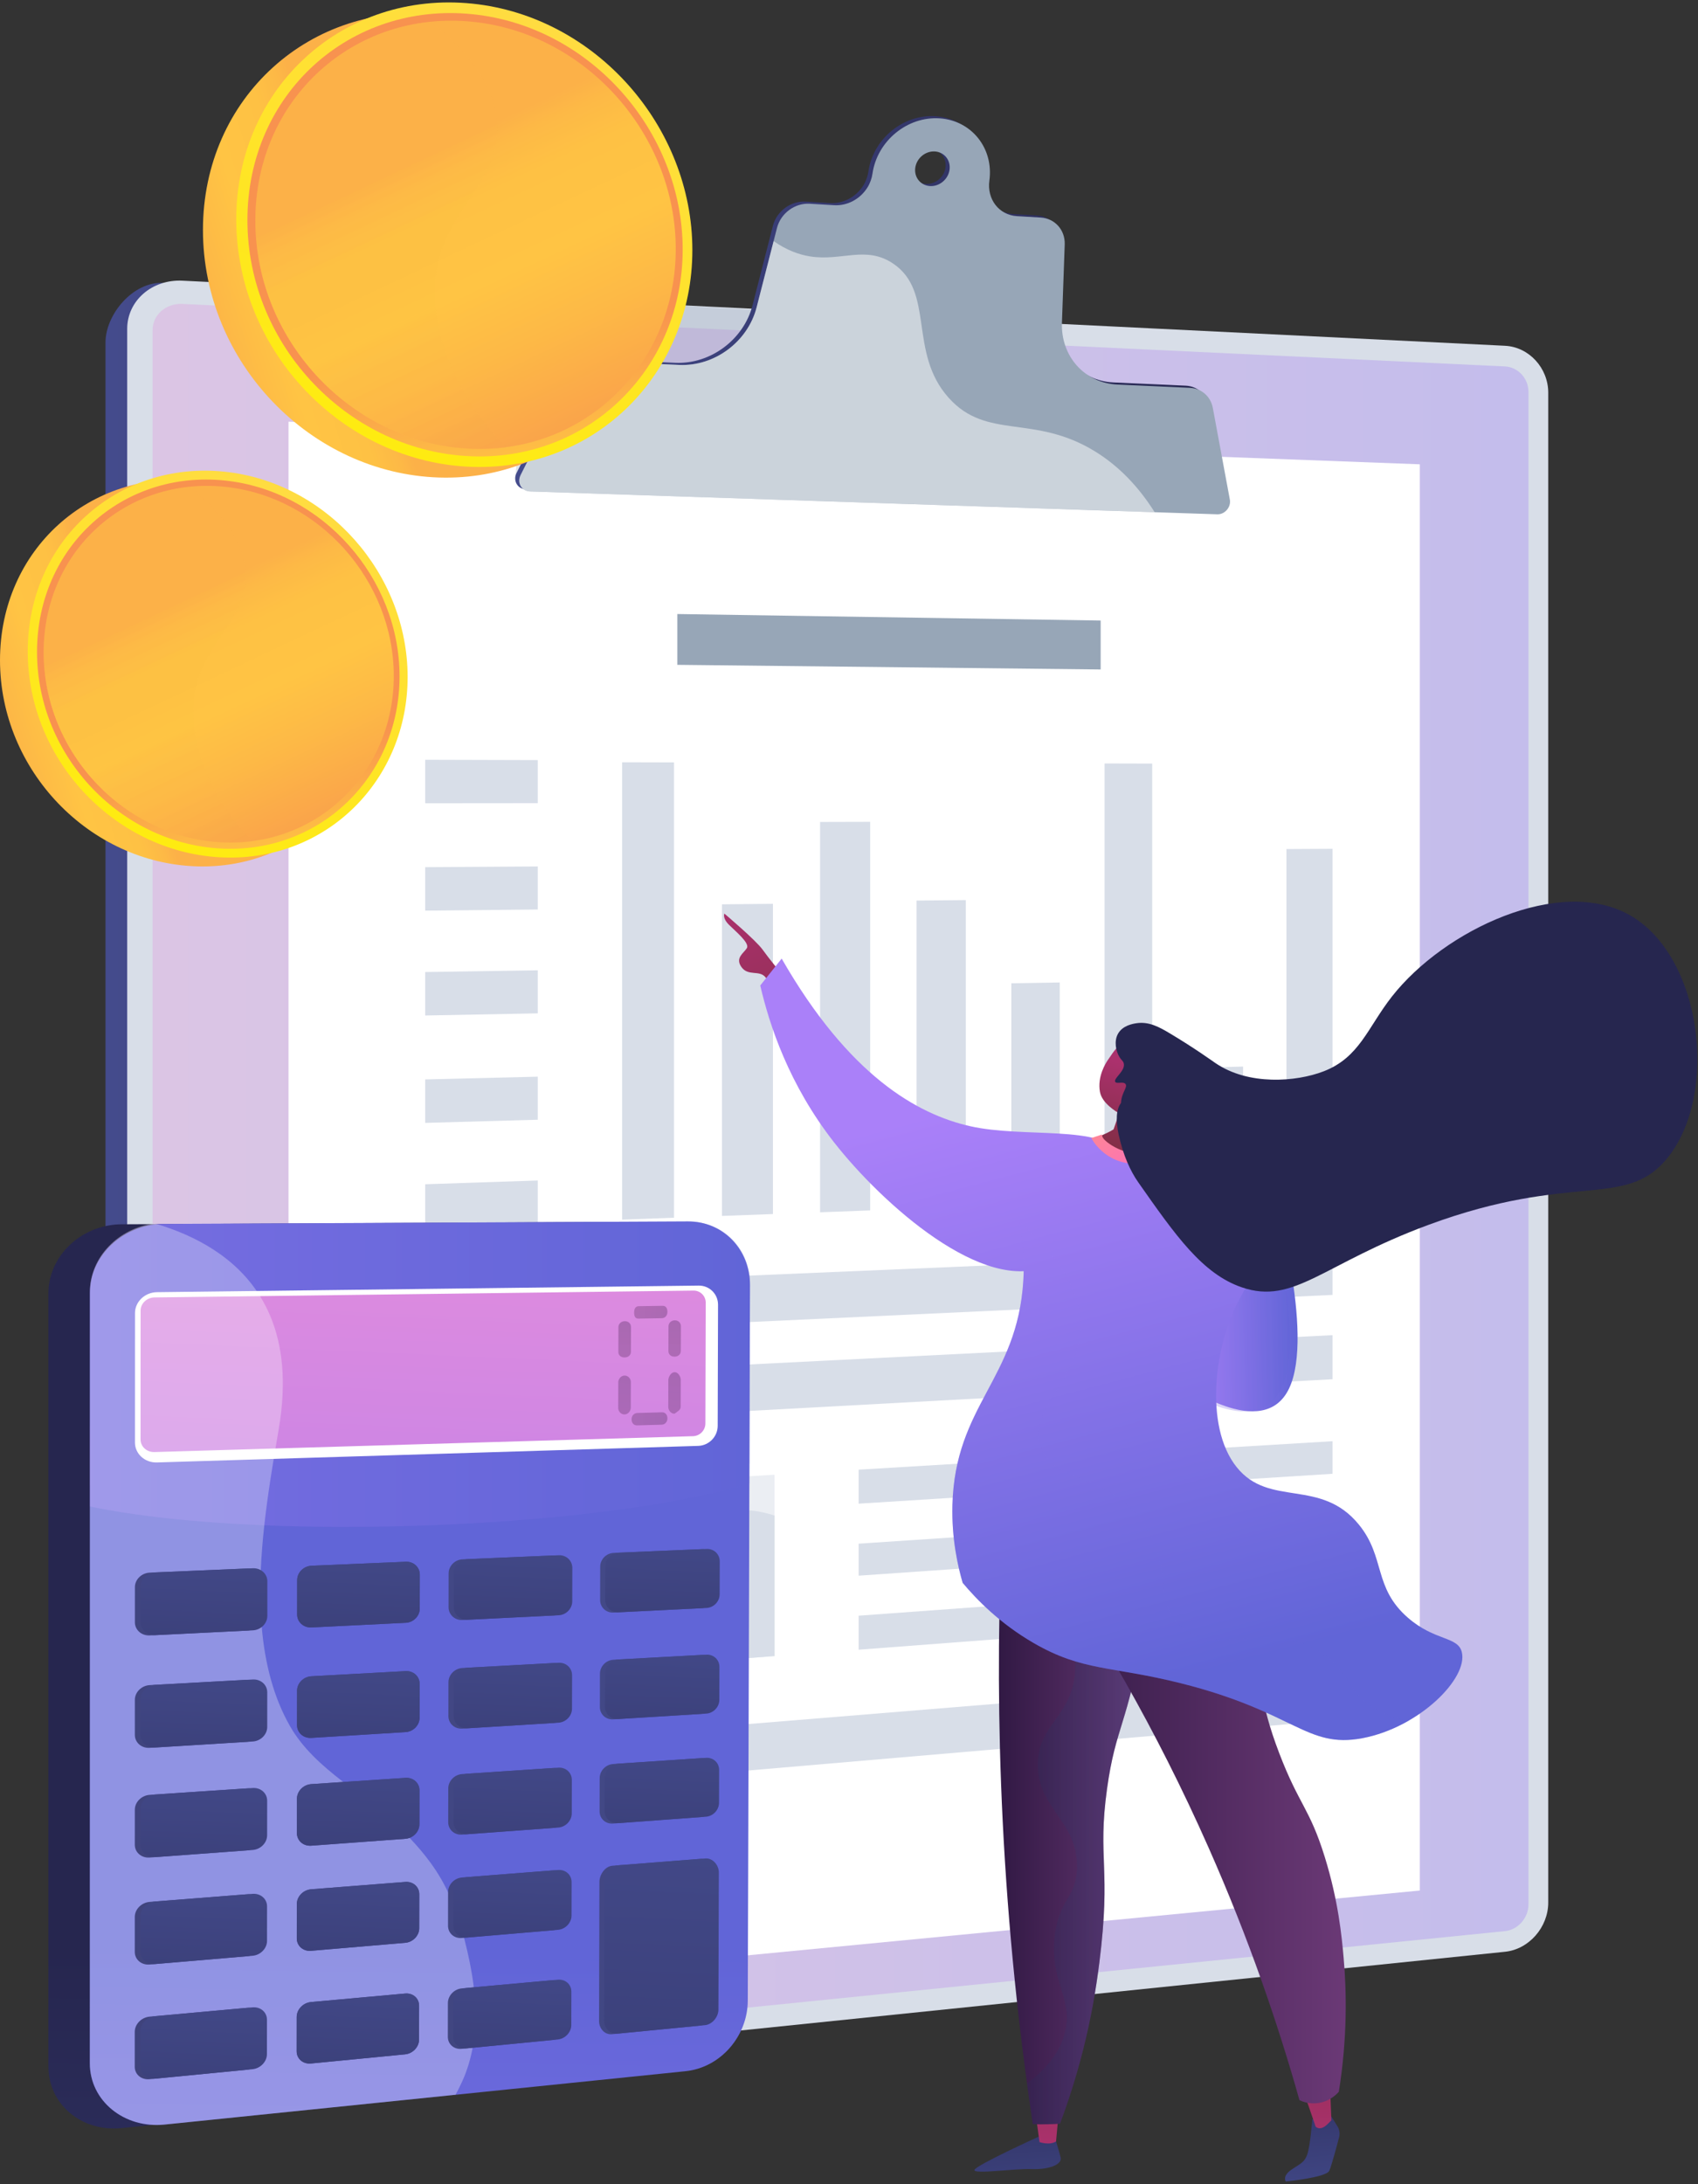 <svg width="168" height="216" viewBox="0 0 168 216" fill="none" xmlns="http://www.w3.org/2000/svg">
<rect x="0" y="0" width="168" height="216" fill="#333333" stroke="none"/>
<g clip-path="url(#clip0_4246_34809)">
<path d="M146.763 35.531L16.154 27.975C13.145 27.829 10.438 31.111 10.438 33.867V202.05C10.438 205.872 14.342 206.642 17.35 206.335L146.763 193.118C149.126 192.877 151.035 190.714 151.035 188.286V40.136C151.035 37.707 149.126 35.646 146.763 35.531Z" fill="url(#paint0_linear_4246_34809)"/>
<path d="M148.911 34.195L18.044 27.757C15.035 27.609 12.585 29.741 12.585 32.519V202.016C12.585 204.793 15.035 206.793 18.044 206.484L148.911 193.015C151.274 192.771 153.183 190.591 153.183 188.144V38.836C153.183 36.389 151.274 34.312 148.911 34.196V34.195Z" fill="#D8DEE8"/>
<path style="mix-blend-mode:multiply" opacity="0.3" d="M18.044 204.185C16.421 204.349 15.099 203.265 15.099 201.768V32.632C15.099 31.135 16.422 29.979 18.044 30.056L148.911 36.238C150.189 36.298 151.227 37.425 151.227 38.749V188.337C151.227 189.661 150.189 190.843 148.911 190.972L18.044 204.185Z" fill="url(#paint1_linear_4246_34809)"/>
<path d="M140.476 186.959L28.545 197.744V41.701L140.476 45.916V186.959Z" fill="white"/>
<g style="mix-blend-mode:multiply" opacity="0.3">
<path d="M95.707 46.68L50.973 47.239L51.976 37.151C52.052 35.84 53 34.764 54.247 34.572L61.824 33.408C62.715 33.271 63.483 32.681 63.874 31.835L64.695 30.051L84.511 31.274L95.707 46.679V46.68Z" fill="#97A6B7"/>
</g>
<path d="M119.595 40.135C119.383 38.994 118.468 38.193 117.316 38.141L110.168 37.821C106.924 37.676 104.546 35.04 104.665 31.701L104.94 23.965C104.991 22.534 103.97 21.388 102.565 21.304L100.217 21.164C98.426 21.057 97.234 19.478 97.485 17.653C97.924 14.463 95.739 11.71 92.57 11.494C89.377 11.277 86.397 13.716 85.922 16.946C85.852 17.426 85.689 17.901 85.426 18.324C84.688 19.507 83.395 20.159 82.129 20.083L79.707 19.939C78.239 19.851 76.844 20.881 76.472 22.331L74.458 30.184C73.587 33.581 70.301 36.034 66.811 35.878L58.97 35.526C57.686 35.468 56.425 36.217 55.834 37.391L51.11 46.766C50.722 47.534 51.199 48.363 52.042 48.392L120.04 50.651C120.785 50.676 121.416 49.933 121.279 49.196L119.594 40.135H119.595ZM91.607 18.19C90.67 18.132 90.02 17.317 90.156 16.371C90.293 15.425 91.163 14.707 92.099 14.768C93.034 14.829 93.68 15.643 93.544 16.586C93.408 17.529 92.541 18.247 91.606 18.19H91.607Z" fill="url(#paint2_linear_4246_34809)"/>
<path d="M119.998 40.346C119.786 39.205 118.871 38.404 117.719 38.352L110.571 38.032C107.327 37.887 104.949 35.251 105.068 31.912L105.343 24.176C105.394 22.745 104.373 21.599 102.968 21.515L100.62 21.375C98.829 21.267 97.637 19.689 97.888 17.864C98.327 14.674 96.142 11.921 92.973 11.705C89.78 11.488 86.8 13.927 86.325 17.157C86.255 17.637 86.092 18.112 85.829 18.535C85.091 19.718 83.799 20.37 82.532 20.294L80.11 20.149C78.642 20.061 77.247 21.092 76.875 22.542L74.86 30.394C73.989 33.791 70.703 36.245 67.214 36.088L59.372 35.736C58.088 35.679 56.828 36.428 56.237 37.601L51.512 46.976C51.125 47.745 51.601 48.573 52.444 48.602L120.443 50.861C121.187 50.886 121.818 50.143 121.681 49.406L119.997 40.346L119.998 40.346ZM92.009 18.4C91.072 18.342 90.423 17.527 90.558 16.581C90.695 15.635 91.565 14.918 92.501 14.978C93.436 15.039 94.082 15.853 93.946 16.796C93.811 17.74 92.944 18.458 92.008 18.4H92.009Z" fill="#97A6B7"/>
<g style="mix-blend-mode:soft-light" opacity="0.5">
<path d="M108.361 44.653C102.295 40.909 97.641 43.564 93.861 39.34C89.814 34.819 92.543 28.867 88.357 26.059C85.676 24.261 83.284 25.847 80.167 25.36C79.026 25.182 77.807 24.728 76.541 23.844L74.861 30.393C73.99 33.789 70.703 36.243 67.214 36.087L59.373 35.735C58.089 35.677 56.828 36.426 56.237 37.6L51.512 46.975C51.125 47.742 51.602 48.572 52.445 48.6L114.241 50.652C112.685 48.181 110.751 46.127 108.36 44.652L108.361 44.653Z" fill="white"/>
</g>
<path d="M108.898 66.206L67.017 65.747V60.723L108.898 61.367V66.206Z" fill="#97A6B7"/>
<path d="M66.686 120.423L61.556 120.613V75.383L66.686 75.395V120.423Z" fill="#D8DEE8"/>
<path d="M76.474 120.059L71.432 120.246V89.431L76.474 89.381V120.059Z" fill="#D8DEE8"/>
<path d="M86.095 119.701L81.139 119.886V81.285L86.095 81.272V119.701Z" fill="#D8DEE8"/>
<path d="M95.554 119.351L90.682 119.532V89.059L95.554 89.012V119.351Z" fill="#D8DEE8"/>
<path d="M104.853 119.005L100.062 119.183V97.241L104.853 97.158V119.005Z" fill="#D8DEE8"/>
<path d="M113.998 118.665L109.287 118.84V75.5L113.998 75.512V118.665Z" fill="#D8DEE8"/>
<path d="M122.992 118.331L118.358 118.504V105.592L122.992 105.475V118.331Z" fill="#D8DEE8"/>
<path d="M131.838 118.003L127.281 118.172V83.966L131.838 83.941V118.003Z" fill="#D8DEE8"/>
<path d="M131.838 136.396L42.297 141.257V136.534L131.838 132.037V136.396Z" fill="#D8DEE8"/>
<path d="M131.838 128.057L42.297 132.222V127.498L131.838 123.697V128.057Z" fill="#D8DEE8"/>
<path d="M131.838 170.132L42.297 177.813V173.089L131.838 165.773V170.132Z" fill="#D8DEE8"/>
<path opacity="0.5" d="M76.633 145.838V163.774L41.184 166.466V147.965L76.633 145.838Z" fill="#D8DEE8"/>
<path d="M41.184 158.764V166.465L76.633 163.773V149.874C74.608 149.23 72.171 148.957 70.311 150.29C66.413 153.086 66.911 154.527 62.845 154.061C59.663 153.695 56.12 153.396 53.389 155.708C51.696 157.141 50.825 158.616 48.384 158.571C46.086 158.528 43.409 157.097 41.184 158.764V158.764Z" fill="#D8DEE8"/>
<path d="M131.838 145.747L84.954 148.702V145.339L131.838 142.525V145.747Z" fill="#D8DEE8"/>
<path d="M131.838 152.57L84.954 155.823V152.658L131.838 149.537V152.57Z" fill="#D8DEE8"/>
<path d="M131.838 159.583L84.954 163.143V159.78L131.838 156.361V159.583Z" fill="#D8DEE8"/>
<path d="M53.205 79.426L42.07 79.436V75.137L53.205 75.168V79.426Z" fill="#D8DEE8"/>
<path d="M53.205 89.943L42.07 90.055V85.756L53.205 85.686V89.943Z" fill="#D8DEE8"/>
<path d="M53.205 100.213L42.07 100.425V96.126L53.205 95.955V100.213Z" fill="#D8DEE8"/>
<path d="M53.205 110.732L42.07 111.045V106.747L53.205 106.475V110.732Z" fill="#D8DEE8"/>
<path d="M53.205 121L42.07 121.413V117.114L53.205 116.742V121Z" fill="#D8DEE8"/>
<path d="M128.64 106.754C128.954 106.395 129.412 106.801 129.369 107.298C129.327 107.794 128.798 108.267 128.34 108.126C127.882 107.985 128.216 107.235 128.639 106.753L128.64 106.754Z" fill="url(#paint3_linear_4246_34809)"/>
<path d="M102.698 211.332C102.698 211.332 96.511 214.144 96.41 214.593C96.309 215.041 100.389 214.442 102.055 214.507C103.72 214.572 105.09 214.079 104.939 213.374C104.789 212.669 104.205 210.895 104.205 210.895L102.698 211.333L102.698 211.332Z" fill="url(#paint4_linear_4246_34809)"/>
<path d="M102.471 209.05L102.848 211.835C102.848 211.835 103.827 212.184 104.485 211.772L104.766 208.717L102.471 209.05Z" fill="url(#paint5_linear_4246_34809)"/>
<path d="M131.607 209.117L132.327 210.273C132.528 210.596 132.588 210.984 132.492 211.353C132.24 212.314 131.738 214.186 131.518 214.675C131.22 215.34 127.216 215.734 127.216 215.734C127.216 215.734 126.859 215.232 127.69 214.625C128.521 214.019 129.056 213.923 129.35 213.027C129.643 212.132 129.838 209.599 129.838 209.599L131.607 209.118V209.117Z" fill="url(#paint6_linear_4246_34809)"/>
<path d="M128.612 206.181C128.875 206.391 130.161 210.294 130.161 210.294C130.161 210.294 130.577 210.826 131.368 210.041C132.158 209.255 131.726 209.688 131.726 209.688L131.578 205.85L128.612 206.181Z" fill="url(#paint7_linear_4246_34809)"/>
<path d="M99.067 153.087C98.74 161.396 98.727 170.423 99.205 180.068C99.743 190.929 100.825 200.966 102.189 210.065C102.695 210.082 103.228 210.084 103.785 210.069C104.16 210.058 104.524 210.04 104.876 210.016C105.583 208.129 106.419 205.648 107.168 202.684C107.956 199.568 108.43 196.772 108.769 194.1C109.96 184.689 108.564 183.868 109.531 176.893C110.387 170.715 111.605 170.474 113.034 161.704C114.586 152.188 113.431 150.76 112.869 150.245C110.479 148.049 104.864 149.544 99.067 153.088V153.087Z" fill="url(#paint8_linear_4246_34809)"/>
<path style="mix-blend-mode:multiply" opacity="0.3" d="M112.87 150.244C110.59 148.149 105.376 149.417 99.869 152.613C106.204 159.458 106.895 163.898 106.135 166.779C105.277 170.036 102.667 170.973 102.677 174.534C102.689 178.909 106.638 180.068 106.554 184.699C106.499 187.761 104.764 187.729 104.353 191.51C103.868 195.984 106.136 197.526 105.401 200.837C105.085 202.261 104.183 204.122 101.616 206.039C101.801 207.399 101.991 208.745 102.189 210.065C102.696 210.08 103.228 210.083 103.785 210.068C104.16 210.058 104.524 210.039 104.876 210.015C105.583 208.128 106.419 205.647 107.168 202.683C107.956 199.567 108.43 196.771 108.769 194.099C109.96 184.687 108.564 183.866 109.531 176.891C110.387 170.714 111.605 170.473 113.034 161.703C114.586 152.186 113.431 150.759 112.869 150.244H112.87Z" fill="url(#paint9_linear_4246_34809)"/>
<path d="M102.991 152.947C108.446 160.929 114.33 170.862 119.592 182.753C123.569 191.738 126.453 200.176 128.57 207.695C128.856 207.827 129.532 208.092 130.396 207.978C131.574 207.822 132.28 207.07 132.464 206.86C133.326 201.47 133.231 196.905 132.939 193.611C132.752 191.501 132.42 187.988 131.076 183.652C129.57 178.794 128.535 178.521 126.57 173.383C124.53 168.048 125.024 166.717 123.072 160.042C122.269 157.3 120.927 153.219 118.711 148.338C113.471 149.875 108.231 151.412 102.992 152.948L102.991 152.947Z" fill="url(#paint10_linear_4246_34809)"/>
<path d="M77.19 96.13C77.19 96.13 76.132 94.863 75.457 93.919C74.782 92.975 71.672 90.35 71.672 90.35C71.672 90.35 71.449 90.782 72.121 91.451C72.792 92.12 74.201 93.262 73.893 93.764C73.586 94.266 72.701 94.723 73.367 95.645C74.033 96.567 75.142 95.903 75.733 96.641C76.324 97.379 76.93 98.185 76.93 98.185L77.191 96.13H77.19Z" fill="url(#paint11_linear_4246_34809)"/>
<path d="M77.338 94.799C76.632 95.685 75.926 96.571 75.22 97.457C76.123 101.364 78.048 107.252 82.523 112.971C87.268 119.033 97.387 128.111 103.686 125.135C107.526 123.322 112.709 117.096 110.846 114.095C109.056 111.209 101.307 112.574 95.984 111.372C90.768 110.193 83.997 106.397 77.338 94.799H77.338Z" fill="url(#paint12_linear_4246_34809)"/>
<path d="M125.977 117.842C125.977 117.842 130.104 131.891 127.548 137.296C124.99 142.702 116.836 136.766 116.836 136.766L125.977 117.842Z" fill="url(#paint13_linear_4246_34809)"/>
<path style="mix-blend-mode:multiply" opacity="0.3" d="M125.213 117.859C125.213 117.859 129.34 131.908 126.783 137.314C124.227 142.72 116.072 136.783 116.072 136.783L125.213 117.859Z" fill="url(#paint14_linear_4246_34809)"/>
<path d="M113.142 112.647C107.839 112.55 103.756 112.723 101.498 115.08C99.114 117.569 101.637 120.266 101.247 126.649C100.649 136.422 94.484 138.941 94.233 148.848C94.148 152.186 94.772 154.899 95.246 156.531C96.647 158.2 98.932 160.549 102.271 162.482C107.131 165.296 109.9 164.726 116.828 166.46C128.161 169.298 129.243 172.947 134.809 171.891C140.433 170.822 145.283 165.963 144.628 163.368C144.236 161.813 141.97 162.305 139.297 159.979C135.854 156.981 137.092 154.021 134.452 150.777C130.661 146.117 125.586 149.127 122.354 145.087C119.085 141 120.167 132.783 122.749 128.261C124.436 125.306 125.111 121.874 126.534 118.784C126.652 118.527 126.787 118.108 126.712 117.588C126.427 115.602 123.085 114.595 120.553 113.857C116.693 112.733 113.578 112.655 113.142 112.647Z" fill="url(#paint15_linear_4246_34809)"/>
<path d="M107.98 112.542L109.018 112.197C109.018 112.197 109.322 113.606 112.685 113.709C114.549 113.669 115.732 112.597 115.732 112.597L116.457 113.102C116.457 113.102 114.934 115.093 112.442 115.097C109.226 115.103 107.98 112.541 107.98 112.541V112.542Z" fill="url(#paint16_linear_4246_34809)"/>
<path d="M108.831 107.992C108.547 106.451 109.412 105.127 109.601 104.842C110.396 103.65 110.586 103.494 110.931 103.306L111.407 103.069C111.407 103.069 111.435 103.061 111.463 103.054C111.762 102.977 112.752 103.037 112.948 103.098C113.574 103.293 114.017 105.957 113.487 109.618C113.512 109.905 113.538 110.192 113.563 110.48C114.988 110.283 115.401 110.419 115.474 110.61C115.633 111.023 114.639 113.439 113.282 113.915C111.579 114.511 109.206 112.956 109.064 112.393C109.006 112.165 109.017 112.361 110.176 111.689C110.283 111.353 110.615 110.441 110.721 110.104C110.476 109.947 109.041 109.127 108.832 107.991L108.831 107.992Z" fill="url(#paint17_linear_4246_34809)"/>
<path d="M161.249 90.5C154.332 86.587 142.896 91.951 137.718 98.548C135.312 101.613 134.524 104.573 130.957 105.948C128.246 106.993 123.519 107.369 120.243 105.122C119.83 104.839 118.155 103.633 115.764 102.203C114.709 101.573 113.676 100.996 112.426 101.192C112.109 101.242 111.051 101.402 110.595 102.266C110.225 102.965 110.388 103.922 110.759 104.53C110.982 104.894 111.118 104.896 111.184 105.16C111.368 105.901 110.148 106.642 110.34 106.983C110.476 107.228 111.133 106.91 111.357 107.2C111.602 107.517 110.946 108.069 110.912 109.076C110.436 109.679 110.377 110.815 110.681 112.212C111.127 114.266 111.847 115.82 112.616 116.917C116.322 122.2 118.972 125.978 122.871 127.31C128.033 129.073 130.861 125.001 141.307 121.139C155.61 115.851 160.808 119.604 164.939 114.563C170.096 108.269 168.428 94.563 161.247 90.501L161.249 90.5Z" fill="#26264F"/>
<g style="mix-blend-mode:multiply" opacity="0.3">
<path d="M130.826 163.503C125.494 159.96 120.667 164.013 116.898 160.891C113.794 158.321 116.339 154.97 112.98 150.445C109.297 145.484 104.187 146.753 102.97 143.045C101.711 139.214 106.761 136.613 106.887 131.293C106.951 128.578 105.732 125.042 100.863 120.801C101.126 122.349 101.395 124.234 101.248 126.649C100.65 136.422 94.486 138.941 94.234 148.848C94.149 152.186 94.773 154.899 95.246 156.531C96.648 158.2 98.933 160.549 102.272 162.482C107.132 165.295 109.901 164.726 116.829 166.46C128.162 169.298 129.244 172.947 134.809 171.89C136.43 171.582 137.985 170.959 139.365 170.166C137.744 169.914 136.535 169.363 135.614 168.725C133.179 167.039 133.607 165.349 130.827 163.502L130.826 163.503Z" fill="url(#paint18_linear_4246_34809)"/>
</g>
<path d="M37.584 67.82C37.584 77.989 29.633 85.988 19.47 85.676C8.895 85.352 0 76.218 0 65.287C0 54.357 8.895 46.422 19.47 47.524C29.633 48.582 37.584 57.653 37.584 67.821V67.82Z" fill="url(#paint19_linear_4246_34809)"/>
<path d="M40.33 66.944C40.33 77.113 32.379 85.111 22.216 84.8C11.641 84.475 2.746 75.341 2.746 64.411C2.746 53.481 11.641 45.546 22.216 46.647C32.379 47.705 40.33 56.776 40.33 66.944Z" fill="url(#paint20_linear_4246_34809)"/>
<path d="M39.532 66.891C39.532 76.611 31.924 84.245 22.216 83.931C12.131 83.604 3.664 74.888 3.664 64.473C3.664 54.057 12.131 46.483 22.216 47.516C31.923 48.511 39.532 57.17 39.532 66.891Z" fill="url(#paint21_linear_4246_34809)"/>
<path d="M38.961 66.851C38.961 76.251 31.6 83.624 22.216 83.309C12.482 82.982 4.319 74.563 4.319 64.516C4.319 54.469 12.482 47.15 22.216 48.136C31.6 49.086 38.961 57.451 38.961 66.851Z" fill="url(#paint22_linear_4246_34809)"/>
<path style="mix-blend-mode:multiply" opacity="0.3" d="M19.186 69.153C19.752 63.566 24.887 61.201 24.217 56.061C23.804 52.893 21.403 50.223 18.724 48.139C10.6 48.99 4.318 55.718 4.318 64.516C4.318 74.563 12.482 82.982 22.216 83.309C23.161 83.34 24.084 83.291 24.982 83.174C21.116 79.327 18.7 73.953 19.186 69.153V69.153Z" fill="url(#paint23_linear_4246_34809)"/>
<path d="M65.205 25.785C65.205 37.994 55.659 47.597 43.457 47.223C30.76 46.833 20.08 35.867 20.08 22.743C20.08 9.62 30.76 0.093 43.457 1.415C55.659 2.686 65.205 13.577 65.205 25.785Z" fill="url(#paint24_linear_4246_34809)"/>
<path d="M68.502 24.732C68.502 36.941 58.956 46.544 46.755 46.17C34.056 45.78 23.377 34.814 23.377 21.69C23.377 8.567 34.057 -0.959 46.755 0.363C58.955 1.633 68.502 12.524 68.502 24.732Z" fill="url(#paint25_linear_4246_34809)"/>
<path d="M67.544 24.668C67.544 36.339 58.411 45.504 46.755 45.127C34.647 44.735 24.48 34.269 24.48 21.765C24.48 9.261 34.646 0.166 46.755 1.406C58.411 2.6 67.544 12.998 67.544 24.668Z" fill="url(#paint26_linear_4246_34809)"/>
<path d="M66.859 24.622C66.859 35.908 58.02 44.76 46.754 44.382C35.066 43.99 25.265 33.881 25.265 21.818C25.265 9.755 35.066 0.968 46.754 2.152C58.02 3.292 66.859 13.337 66.859 24.622Z" fill="url(#paint27_linear_4246_34809)"/>
<path style="mix-blend-mode:multiply" opacity="0.3" d="M43.117 27.385C43.796 20.677 49.962 17.837 49.157 11.665C48.661 7.862 45.778 4.657 42.563 2.154C32.809 3.178 25.266 11.254 25.266 21.818C25.266 33.881 35.067 43.989 46.755 44.382C47.89 44.419 48.998 44.361 50.076 44.219C45.434 39.6 42.533 33.149 43.117 27.385H43.117Z" fill="url(#paint28_linear_4246_34809)"/>
<path d="M70.523 127.133L70.313 198.13C70.303 201.611 67.487 204.778 63.96 205.139L12.056 210.452C8.058 210.861 4.788 208.097 4.788 204.351V127.933C4.787 124.386 7.69 121.46 11.373 121.104C11.608 121.082 11.846 121.074 12.087 121.073L64.184 120.824C67.724 120.807 70.533 123.628 70.523 127.133Z" fill="url(#paint29_linear_4246_34809)"/>
<path d="M74.202 127.081L73.984 197.857C73.974 201.327 71.323 204.469 67.817 204.828L16.268 210.105C12.298 210.511 8.886 207.772 8.887 204.039L8.897 127.876C8.897 124.34 11.862 121.423 15.52 121.07C15.753 121.047 16.072 121.039 16.311 121.038L68.053 120.791C71.57 120.775 74.213 123.587 74.202 127.081Z" fill="url(#paint30_linear_4246_34809)"/>
<g style="mix-blend-mode:multiply" opacity="0.3">
<path d="M74.202 126.981L74.147 144.769L8.895 146.913L8.897 127.768C8.897 124.317 11.726 121.509 15.261 121.047C15.577 121.005 15.982 121.04 16.311 121.038L68.053 120.791C71.57 120.775 74.214 123.486 74.203 126.981H74.202Z" fill="url(#paint31_linear_4246_34809)"/>
<path d="M74.164 139.301L74.142 146.693C67.811 148.695 56.16 150.315 42.791 150.83C36.886 151.057 31.178 151.05 26.02 150.836C19.15 150.551 13.349 149.903 8.895 148.984L8.896 141.029C10.572 140.616 12.113 140.233 13.941 139.873C17.914 139.088 22.698 138.427 27.925 137.94C32.595 137.504 37.663 137.21 42.89 137.089C49.618 136.934 55.863 137.086 61.232 137.479C61.649 137.509 62.066 137.542 62.472 137.575C63.756 137.68 64.989 137.8 66.162 137.933C66.576 137.98 66.985 138.028 67.385 138.079C68.304 138.195 69.094 138.32 69.93 138.453C71.534 138.706 72.956 138.989 74.165 139.3L74.164 139.301Z" fill="url(#paint32_linear_4246_34809)"/>
</g>
<path d="M71.008 141.013C71.005 142.071 70.144 142.954 69.082 142.987L15.529 144.625C14.328 144.662 13.352 143.777 13.352 142.649L13.356 129.858C13.356 128.728 14.334 127.8 15.536 127.786L69.127 127.135C70.19 127.122 71.047 127.97 71.043 129.029L71.008 141.014V141.013Z" fill="white"/>
<path d="M69.79 140.78C69.788 141.448 69.242 142.007 68.571 142.027L15.279 143.597C14.521 143.619 13.905 143.06 13.905 142.347L13.91 129.616C13.91 128.903 14.526 128.317 15.286 128.307L68.611 127.629C69.283 127.62 69.826 128.156 69.824 128.826L69.79 140.78V140.78Z" fill="url(#paint33_linear_4246_34809)"/>
<path opacity="0.3" d="M62.424 133.686C62.423 134.018 62.151 134.236 61.815 134.241H61.787C61.452 134.247 61.18 134.043 61.181 133.711L61.187 131.243C61.188 130.911 61.461 130.66 61.797 130.654H61.825C62.16 130.648 62.431 130.891 62.431 131.223L62.424 133.686Z" fill="url(#paint34_linear_4246_34809)"/>
<path opacity="0.3" d="M67.362 133.599C67.361 133.929 67.092 134.155 66.76 134.161H66.732C66.4 134.166 66.132 133.953 66.133 133.623L66.139 131.163C66.14 130.833 66.41 130.575 66.742 130.57H66.77C67.102 130.564 67.37 130.813 67.369 131.142L67.362 133.599Z" fill="url(#paint35_linear_4246_34809)"/>
<g opacity="0.3">
<path d="M62.41 139.206C62.409 139.537 62.137 139.873 61.801 139.878H61.773C61.437 139.883 61.166 139.57 61.166 139.238L61.173 136.7C61.174 136.368 61.447 136.04 61.782 136.035H61.81C62.145 136.03 62.417 136.34 62.416 136.672L62.41 139.207V139.206Z" fill="url(#paint36_linear_4246_34809)"/>
<path d="M67.348 139.107C67.347 139.436 67.078 139.542 66.746 139.804H66.718C66.387 139.809 66.118 139.469 66.119 139.139L66.125 136.489C66.126 136.159 66.396 135.706 66.728 135.701H66.756C67.088 135.696 67.356 136.131 67.355 136.461L67.348 139.108V139.107Z" fill="url(#paint37_linear_4246_34809)"/>
</g>
<g opacity="0.3">
<path d="M66.033 129.751C66.033 130.081 65.817 130.355 65.484 130.36L63.165 130.4C62.83 130.405 62.742 130.14 62.742 129.808V129.78C62.742 129.449 62.861 129.176 63.196 129.172L65.565 129.135C65.898 129.13 66.033 129.393 66.033 129.723V129.751Z" fill="url(#paint38_linear_4246_34809)"/>
<path d="M66.033 140.274C66.033 140.604 65.803 140.882 65.471 140.891L63.032 140.96C62.698 140.97 62.489 140.708 62.489 140.377V140.349C62.489 140.017 62.721 139.743 63.055 139.734L65.493 139.666C65.826 139.658 66.032 139.916 66.032 140.246V140.274H66.033Z" fill="url(#paint39_linear_4246_34809)"/>
</g>
<g style="mix-blend-mode:soft-light" opacity="0.3">
<path d="M46.785 202.389C46.574 203.573 46.224 204.771 45.7 205.904C45.514 206.307 45.303 206.727 45.072 207.156L16.268 210.105C12.298 210.511 8.886 207.772 8.887 204.039L8.897 127.767C8.897 124.316 11.726 121.449 15.262 120.988C15.347 121.013 15.475 121.039 15.562 121.065C19.28 122.19 23.329 124.288 25.747 128.211C27.258 130.66 28.156 133.829 27.955 137.94C27.904 139.004 27.784 140.131 27.578 141.327C27.458 142.022 27.339 142.732 27.217 143.455C27.064 144.359 26.914 145.283 26.769 146.223C26.536 147.728 26.323 149.272 26.151 150.832C25.986 152.327 25.861 153.838 25.798 155.344C25.787 155.635 25.777 155.927 25.77 156.218C25.745 157.159 25.748 158.097 25.782 159.027C25.805 159.663 25.844 160.295 25.898 160.921C26.206 164.445 27.034 167.798 28.696 170.707C29.951 172.903 31.841 174.574 33.824 176.117C34.347 176.524 34.876 176.922 35.402 177.319C37.206 178.678 38.925 180.09 40.454 181.676C40.492 181.715 40.529 181.755 40.566 181.794C41.306 182.571 41.999 183.391 42.637 184.267C43.344 185.239 43.937 186.27 44.434 187.344C44.626 187.757 44.803 188.178 44.966 188.605C45.249 189.337 45.492 190.088 45.704 190.855C45.799 191.2 45.892 191.548 45.981 191.903C45.985 191.916 45.99 191.93 45.992 191.944C46.35 193.347 46.659 194.813 46.85 196.305C47.106 198.319 47.144 200.38 46.786 202.391L46.785 202.389Z" fill="white"/>
</g>
<g style="mix-blend-mode:multiply">
<path d="M25.91 159.828C25.91 160.577 25.269 161.216 24.477 161.255L14.813 161.731C14.003 161.771 13.346 161.188 13.346 160.429L13.347 156.96C13.347 156.201 14.005 155.556 14.816 155.522L24.483 155.111C25.274 155.077 25.915 155.657 25.914 156.407L25.911 159.828L25.91 159.828Z" fill="url(#paint40_linear_4246_34809)"/>
<path d="M41.53 159.081C41.528 159.817 40.909 160.444 40.145 160.482L30.814 160.942C30.032 160.981 29.399 160.407 29.399 159.661L29.403 156.253C29.404 155.507 30.04 154.875 30.821 154.841L40.155 154.445C40.919 154.412 41.537 154.983 41.536 155.719L41.53 159.082L41.53 159.081Z" fill="url(#paint41_linear_4246_34809)"/>
<path d="M56.115 158.384C56.114 159.108 55.514 159.725 54.775 159.761L45.75 160.206C44.994 160.243 44.382 159.678 44.382 158.944L44.388 155.593C44.389 154.859 45.004 154.237 45.761 154.205L54.788 153.822C55.527 153.79 56.124 154.352 56.122 155.076L56.115 158.384V158.384Z" fill="url(#paint42_linear_4246_34809)"/>
<path d="M70.716 157.687C70.713 158.399 70.133 159.005 69.419 159.04L60.696 159.47C59.965 159.506 59.373 158.951 59.375 158.229L59.383 154.934C59.384 154.212 59.98 153.602 60.71 153.571L69.435 153.2C70.15 153.17 70.727 153.723 70.725 154.435L70.716 157.687Z" fill="url(#paint43_linear_4246_34809)"/>
<path d="M25.901 170.812C25.901 171.561 25.259 172.207 24.468 172.255L14.808 172.849C13.998 172.899 13.342 172.324 13.342 171.566L13.343 168.101C13.343 167.342 14.001 166.69 14.811 166.646L24.473 166.118C25.264 166.074 25.904 166.646 25.904 167.395L25.901 170.813V170.812Z" fill="url(#paint44_linear_4246_34809)"/>
<path d="M41.513 169.876C41.511 170.612 40.892 171.246 40.129 171.293L30.802 171.866C30.021 171.914 29.387 171.348 29.388 170.603L29.392 167.198C29.392 166.452 30.028 165.813 30.809 165.77L40.139 165.26C40.902 165.219 41.52 165.781 41.519 166.517L41.513 169.875L41.513 169.876Z" fill="url(#paint45_linear_4246_34809)"/>
<path d="M56.091 169.002C56.09 169.725 55.49 170.348 54.751 170.394L45.731 170.948C44.975 170.995 44.362 170.438 44.364 169.705L44.37 166.357C44.371 165.624 44.986 164.996 45.742 164.954L54.764 164.461C55.503 164.42 56.1 164.975 56.099 165.699L56.092 169.002L56.091 169.002Z" fill="url(#paint46_linear_4246_34809)"/>
<path d="M70.685 168.128C70.683 168.839 70.103 169.451 69.389 169.495L60.669 170.031C59.939 170.076 59.347 169.528 59.35 168.808L59.358 165.517C59.359 164.795 59.953 164.179 60.684 164.139L69.406 163.662C70.121 163.623 70.697 164.168 70.695 164.88L70.686 168.128L70.685 168.128Z" fill="url(#paint47_linear_4246_34809)"/>
<path d="M25.891 181.53C25.891 182.278 25.25 182.931 24.459 182.989L14.804 183.697C13.995 183.756 13.338 183.19 13.338 182.432L13.34 178.97C13.34 178.212 13.997 177.553 14.807 177.499L24.465 176.857C25.256 176.804 25.895 177.368 25.894 178.116L25.892 181.53H25.891Z" fill="url(#paint48_linear_4246_34809)"/>
<path d="M41.495 180.411C41.494 181.145 40.875 181.786 40.112 181.843L30.79 182.526C30.009 182.583 29.375 182.026 29.377 181.281L29.38 177.879C29.381 177.134 30.016 176.488 30.797 176.436L40.122 175.816C40.886 175.765 41.503 176.32 41.502 177.055L41.496 180.411H41.495Z" fill="url(#paint49_linear_4246_34809)"/>
<path d="M56.067 179.362C56.066 180.085 55.466 180.715 54.727 180.769L45.712 181.429C44.956 181.485 44.344 180.936 44.345 180.204L44.351 176.859C44.352 176.127 44.967 175.491 45.722 175.441L54.741 174.841C55.48 174.792 56.077 175.338 56.075 176.061L56.068 179.362H56.067Z" fill="url(#paint50_linear_4246_34809)"/>
<path d="M70.655 178.316C70.653 179.027 70.073 179.645 69.359 179.697L60.643 180.336C59.913 180.39 59.322 179.849 59.324 179.129L59.332 175.84C59.334 175.12 59.928 174.497 60.658 174.448L69.376 173.868C70.09 173.82 70.666 174.358 70.665 175.069L70.656 178.315L70.655 178.316Z" fill="url(#paint51_linear_4246_34809)"/>
<path d="M25.882 191.984C25.882 192.73 25.241 193.391 24.45 193.458L14.8 194.277C13.991 194.345 13.335 193.787 13.335 193.03L13.336 189.571C13.336 188.814 13.994 188.148 14.803 188.085L24.456 187.331C25.247 187.269 25.886 187.825 25.885 188.572L25.882 191.984H25.882Z" fill="url(#paint52_linear_4246_34809)"/>
<path d="M41.479 190.683C41.478 191.417 40.859 192.064 40.096 192.129L30.778 192.92C29.998 192.987 29.364 192.437 29.365 191.693L29.368 188.295C29.369 187.55 30.004 186.897 30.785 186.836L40.105 186.108C40.868 186.049 41.486 186.595 41.484 187.33L41.478 190.683H41.479Z" fill="url(#paint53_linear_4246_34809)"/>
<path d="M56.044 189.468C56.043 190.191 55.443 190.827 54.705 190.889L45.693 191.654C44.938 191.719 44.326 191.177 44.327 190.445L44.333 187.103C44.334 186.371 44.948 185.73 45.703 185.671L54.718 184.967C55.457 184.909 56.053 185.448 56.051 186.171L56.044 189.468Z" fill="url(#paint54_linear_4246_34809)"/>
<path d="M25.871 203.19C25.871 203.936 25.231 204.603 24.44 204.679L14.795 205.618C13.987 205.696 13.331 205.147 13.331 204.39L13.332 200.935C13.332 200.178 13.989 199.505 14.798 199.432L24.446 198.559C25.236 198.488 25.875 199.035 25.875 199.781L25.872 203.189L25.871 203.19Z" fill="url(#paint55_linear_4246_34809)"/>
<path d="M41.461 201.697C41.46 202.43 40.842 203.085 40.078 203.159L30.765 204.065C29.985 204.141 29.352 203.6 29.352 202.857L29.356 199.462C29.357 198.718 29.991 198.058 30.772 197.988L40.087 197.145C40.85 197.075 41.467 197.614 41.465 198.348L41.46 201.697H41.461Z" fill="url(#paint56_linear_4246_34809)"/>
<path d="M56.02 200.302C56.019 201.024 55.42 201.666 54.682 201.738L45.673 202.615C44.919 202.689 44.307 202.156 44.309 201.425L44.314 198.086C44.316 197.355 44.93 196.706 45.684 196.638L54.694 195.822C55.433 195.755 56.029 196.287 56.027 197.008L56.02 200.302Z" fill="url(#paint57_linear_4246_34809)"/>
<path d="M69.303 183.827L60.588 184.508C59.859 184.565 59.309 185.389 59.307 186.11L59.303 187.96L59.299 189.505L59.282 196.482L59.277 198.534L59.273 199.875C59.272 200.594 59.817 201.239 60.547 201.167L69.255 200.32C69.969 200.251 70.593 199.501 70.595 198.791L70.598 197.468L70.604 195.442L70.624 188.556L70.628 187.031L70.633 185.205C70.635 184.495 70.016 183.772 69.302 183.827H69.303Z" fill="url(#paint58_linear_4246_34809)"/>
</g>
<path d="M26.449 159.803C26.449 160.552 25.808 161.19 25.017 161.229L15.365 161.705C14.556 161.745 13.899 161.162 13.9 160.403L13.901 156.936C13.901 156.177 14.559 155.534 15.368 155.499L25.023 155.089C25.814 155.056 26.453 155.636 26.452 156.385L26.45 159.804L26.449 159.803Z" fill="url(#paint59_linear_4246_34809)"/>
<path d="M41.53 159.081C41.528 159.817 40.909 160.444 40.145 160.482L30.814 160.942C30.032 160.981 29.399 160.407 29.399 159.661L29.403 156.253C29.404 155.507 30.04 154.875 30.821 154.841L40.155 154.445C40.919 154.412 41.537 154.983 41.536 155.719L41.53 159.082L41.53 159.081Z" fill="url(#paint60_linear_4246_34809)"/>
<path d="M56.618 158.361C56.617 159.085 56.017 159.701 55.279 159.737L46.265 160.182C45.51 160.219 44.898 159.655 44.899 158.921L44.905 155.572C44.907 154.838 45.52 154.217 46.276 154.185L55.292 153.802C56.031 153.771 56.627 154.332 56.625 155.056L56.617 158.361H56.618Z" fill="url(#paint61_linear_4246_34809)"/>
<path d="M71.202 157.663C71.2 158.375 70.62 158.98 69.906 159.015L61.193 159.444C60.464 159.48 59.873 158.925 59.874 158.204L59.882 154.911C59.883 154.19 60.478 153.58 61.207 153.549L69.923 153.179C70.636 153.149 71.213 153.701 71.211 154.413L71.202 157.663Z" fill="url(#paint62_linear_4246_34809)"/>
<path d="M26.439 170.779C26.439 171.528 25.798 172.173 25.009 172.222L15.36 172.815C14.552 172.865 13.895 172.29 13.896 171.532L13.897 168.069C13.897 167.31 14.555 166.659 15.363 166.616L25.014 166.088C25.804 166.045 26.443 166.617 26.442 167.365L26.439 170.781V170.779Z" fill="url(#paint63_linear_4246_34809)"/>
<path d="M41.513 169.876C41.511 170.612 40.892 171.246 40.129 171.293L30.802 171.866C30.021 171.914 29.387 171.348 29.388 170.603L29.392 167.198C29.392 166.452 30.028 165.813 30.809 165.77L40.139 165.26C40.902 165.219 41.52 165.781 41.519 166.517L41.513 169.875L41.513 169.876Z" fill="url(#paint64_linear_4246_34809)"/>
<path d="M56.594 168.972C56.592 169.695 55.993 170.318 55.255 170.363L46.246 170.917C45.491 170.964 44.879 170.407 44.881 169.674L44.887 166.328C44.888 165.595 45.502 164.967 46.257 164.926L55.27 164.434C56.008 164.394 56.604 164.947 56.602 165.671L56.594 168.973L56.594 168.972Z" fill="url(#paint65_linear_4246_34809)"/>
<path d="M71.171 168.098C71.169 168.809 70.589 169.42 69.876 169.464L61.167 169.999C60.437 170.044 59.846 169.497 59.848 168.776L59.856 165.486C59.857 164.765 60.451 164.149 61.181 164.109L69.892 163.633C70.606 163.594 71.182 164.139 71.18 164.85L71.171 168.097V168.098Z" fill="url(#paint66_linear_4246_34809)"/>
<path d="M26.429 181.491C26.429 182.239 25.789 182.891 24.999 182.949L15.356 183.656C14.547 183.715 13.891 183.149 13.892 182.391L13.893 178.931C13.893 178.173 14.55 177.515 15.358 177.462L25.005 176.82C25.795 176.767 26.433 177.331 26.433 178.078L26.43 181.491H26.429Z" fill="url(#paint67_linear_4246_34809)"/>
<path d="M41.495 180.411C41.494 181.145 40.875 181.786 40.112 181.843L30.79 182.526C30.009 182.583 29.375 182.026 29.377 181.281L29.38 177.879C29.381 177.134 30.016 176.488 30.797 176.436L40.122 175.816C40.886 175.765 41.503 176.32 41.502 177.055L41.496 180.411H41.495Z" fill="url(#paint68_linear_4246_34809)"/>
<path d="M56.57 179.327C56.569 180.049 55.97 180.679 55.233 180.732L46.227 181.393C45.472 181.448 44.861 180.9 44.862 180.167L44.867 176.824C44.869 176.092 45.483 175.457 46.237 175.407L55.245 174.808C55.984 174.758 56.58 175.304 56.578 176.028L56.57 179.326V179.327Z" fill="url(#paint69_linear_4246_34809)"/>
<path d="M71.141 178.28C71.138 178.99 70.56 179.608 69.846 179.66L61.14 180.298C60.411 180.352 59.82 179.812 59.822 179.092L59.83 175.806C59.832 175.086 60.425 174.463 61.155 174.414L69.863 173.835C70.577 173.788 71.152 174.325 71.15 175.035L71.141 178.28Z" fill="url(#paint70_linear_4246_34809)"/>
<path d="M26.419 191.938C26.419 192.685 25.779 193.344 24.989 193.411L15.35 194.229C14.543 194.298 13.886 193.74 13.887 192.983L13.889 189.527C13.889 188.769 14.545 188.105 15.353 188.041L24.994 187.288C25.784 187.226 26.422 187.782 26.422 188.528L26.419 191.938V191.938Z" fill="url(#paint71_linear_4246_34809)"/>
<path d="M41.479 190.683C41.477 191.417 40.858 192.064 40.095 192.129L30.778 192.92C29.997 192.987 29.363 192.437 29.364 191.693L29.368 188.295C29.369 187.55 30.003 186.897 30.784 186.836L40.105 186.108C40.868 186.049 41.485 186.595 41.484 187.33L41.478 190.683H41.479Z" fill="url(#paint72_linear_4246_34809)"/>
<path d="M56.547 189.427C56.545 190.149 55.947 190.785 55.209 190.847L46.207 191.611C45.453 191.675 44.842 191.134 44.843 190.403L44.849 187.063C44.85 186.331 45.464 185.69 46.218 185.631L55.223 184.928C55.96 184.87 56.556 185.409 56.555 186.131L56.547 189.426V189.427Z" fill="url(#paint73_linear_4246_34809)"/>
<path d="M26.409 203.14C26.409 203.886 25.77 204.553 24.98 204.629L15.346 205.567C14.538 205.645 13.883 205.096 13.884 204.34L13.885 200.887C13.885 200.131 14.541 199.458 15.349 199.385L24.986 198.512C25.775 198.441 26.413 198.988 26.413 199.734L26.41 203.14H26.409Z" fill="url(#paint74_linear_4246_34809)"/>
<path d="M41.461 201.697C41.46 202.43 40.842 203.085 40.078 203.159L30.765 204.065C29.985 204.141 29.352 203.6 29.352 202.857L29.356 199.462C29.357 198.718 29.991 198.058 30.772 197.988L40.087 197.145C40.85 197.075 41.467 197.614 41.465 198.348L41.46 201.697H41.461Z" fill="url(#paint75_linear_4246_34809)"/>
<path d="M56.523 200.255C56.521 200.976 55.923 201.618 55.185 201.69L46.188 202.565C45.434 202.639 44.823 202.106 44.825 201.375L44.83 198.039C44.832 197.308 45.445 196.66 46.199 196.592L55.199 195.777C55.937 195.711 56.532 196.241 56.53 196.963L56.523 200.255V200.255Z" fill="url(#paint76_linear_4246_34809)"/>
<path d="M69.809 183.788L61.104 184.468C60.375 184.526 59.808 185.351 59.806 186.07L59.802 187.919L59.799 189.463L59.782 196.436L59.776 198.487L59.773 199.826C59.772 200.545 60.334 201.188 61.063 201.117L69.761 200.271C70.474 200.202 71.079 199.454 71.081 198.745L71.085 197.423L71.091 195.398L71.111 188.516L71.115 186.992L71.121 185.166C71.123 184.456 70.522 183.732 69.808 183.788H69.809Z" fill="url(#paint77_linear_4246_34809)"/>
</g>
<defs>
<linearGradient id="paint0_linear_4246_34809" x1="10.438" y1="117.183" x2="151.035" y2="117.183" gradientUnits="userSpaceOnUse">
<stop stop-color="#444B8C"/>
<stop offset="1" stop-color="#26264F"/>
</linearGradient>
<linearGradient id="paint1_linear_4246_34809" x1="15.098" y1="117.127" x2="151.226" y2="117.127" gradientUnits="userSpaceOnUse">
<stop stop-color="#E38DDD"/>
<stop offset="1" stop-color="#9571F6"/>
</linearGradient>
<linearGradient id="paint2_linear_4246_34809" x1="50.974" y1="31.066" x2="121.298" y2="31.066" gradientUnits="userSpaceOnUse">
<stop stop-color="#444B8C"/>
<stop offset="1" stop-color="#26264F"/>
</linearGradient>
<linearGradient id="paint3_linear_4246_34809" x1="128.772" y1="104.977" x2="128.736" y2="114.283" gradientUnits="userSpaceOnUse">
<stop stop-color="#AB316D"/>
<stop offset="1" stop-color="#792D3D"/>
</linearGradient>
<linearGradient id="paint4_linear_4246_34809" x1="99.7" y1="201.576" x2="101.237" y2="221.138" gradientUnits="userSpaceOnUse">
<stop stop-color="#26264F"/>
<stop offset="1" stop-color="#444B8C"/>
</linearGradient>
<linearGradient id="paint5_linear_4246_34809" x1="103.668" y1="212.466" x2="103.389" y2="192.207" gradientUnits="userSpaceOnUse">
<stop stop-color="#AB316D"/>
<stop offset="1" stop-color="#792D3D"/>
</linearGradient>
<linearGradient id="paint6_linear_4246_34809" x1="128.745" y1="199.295" x2="130.282" y2="218.856" gradientUnits="userSpaceOnUse">
<stop stop-color="#26264F"/>
<stop offset="1" stop-color="#444B8C"/>
</linearGradient>
<linearGradient id="paint7_linear_4246_34809" x1="130.287" y1="212.1" x2="130.007" y2="191.84" gradientUnits="userSpaceOnUse">
<stop stop-color="#AB316D"/>
<stop offset="1" stop-color="#792D3D"/>
</linearGradient>
<linearGradient id="paint8_linear_4246_34809" x1="98.832" y1="179.647" x2="113.812" y2="179.647" gradientUnits="userSpaceOnUse">
<stop stop-color="#311944"/>
<stop offset="1" stop-color="#6B3976"/>
</linearGradient>
<linearGradient id="paint9_linear_4246_34809" x1="99.869" y1="179.647" x2="113.812" y2="179.647" gradientUnits="userSpaceOnUse">
<stop stop-color="#26264F"/>
<stop offset="1" stop-color="#444B8C"/>
</linearGradient>
<linearGradient id="paint10_linear_4246_34809" x1="102.991" y1="178.171" x2="133.147" y2="178.171" gradientUnits="userSpaceOnUse">
<stop stop-color="#311944"/>
<stop offset="1" stop-color="#6B3976"/>
</linearGradient>
<linearGradient id="paint11_linear_4246_34809" x1="72.762" y1="88.953" x2="81.571" y2="113.577" gradientUnits="userSpaceOnUse">
<stop stop-color="#AB316D"/>
<stop offset="1" stop-color="#792D3D"/>
</linearGradient>
<linearGradient id="paint12_linear_4246_34809" x1="94.108" y1="109.676" x2="109.529" y2="168.002" gradientUnits="userSpaceOnUse">
<stop stop-color="#AA80F9"/>
<stop offset="1" stop-color="#6165D7"/>
</linearGradient>
<linearGradient id="paint13_linear_4246_34809" x1="116.661" y1="128.879" x2="128.305" y2="128.625" gradientUnits="userSpaceOnUse">
<stop stop-color="#AA80F9"/>
<stop offset="1" stop-color="#6165D7"/>
</linearGradient>
<linearGradient id="paint14_linear_4246_34809" x1="115.897" y1="128.897" x2="127.541" y2="128.643" gradientUnits="userSpaceOnUse">
<stop stop-color="#AA80F9"/>
<stop offset="1" stop-color="#6165D7"/>
</linearGradient>
<linearGradient id="paint15_linear_4246_34809" x1="105.82" y1="106.579" x2="121.241" y2="164.905" gradientUnits="userSpaceOnUse">
<stop stop-color="#AA80F9"/>
<stop offset="1" stop-color="#6165D7"/>
</linearGradient>
<linearGradient id="paint16_linear_4246_34809" x1="109.156" y1="108.194" x2="113.915" y2="115.403" gradientUnits="userSpaceOnUse">
<stop stop-color="#FF9085"/>
<stop offset="1" stop-color="#FB6FBB"/>
</linearGradient>
<linearGradient id="paint17_linear_4246_34809" x1="112.948" y1="105.62" x2="110.49" y2="115.561" gradientUnits="userSpaceOnUse">
<stop stop-color="#AB316D"/>
<stop offset="1" stop-color="#792D3D"/>
</linearGradient>
<linearGradient id="paint18_linear_4246_34809" x1="102.52" y1="107.452" x2="117.941" y2="165.779" gradientUnits="userSpaceOnUse">
<stop stop-color="#AA80F9"/>
<stop offset="1" stop-color="#6165D7"/>
</linearGradient>
<linearGradient id="paint19_linear_4246_34809" x1="12.351" y1="68.616" x2="-9.568" y2="75.65" gradientUnits="userSpaceOnUse">
<stop stop-color="#FCB148"/>
<stop offset="0.05" stop-color="#FDB946"/>
<stop offset="0.14" stop-color="#FEC144"/>
<stop offset="0.32" stop-color="#FFC444"/>
<stop offset="0.48" stop-color="#FDB946"/>
<stop offset="0.78" stop-color="#F99C4C"/>
<stop offset="0.87" stop-color="#F8924F"/>
<stop offset="1" stop-color="#F8924F"/>
</linearGradient>
<linearGradient id="paint20_linear_4246_34809" x1="30.081" y1="46.798" x2="10.514" y2="89.968" gradientUnits="userSpaceOnUse">
<stop stop-color="#FFDB44"/>
<stop offset="1" stop-color="#FEEF06"/>
</linearGradient>
<linearGradient id="paint21_linear_4246_34809" x1="26.482" y1="92.382" x2="22.707" y2="71.756" gradientUnits="userSpaceOnUse">
<stop stop-color="#FCB148"/>
<stop offset="0.05" stop-color="#FDB946"/>
<stop offset="0.14" stop-color="#FEC144"/>
<stop offset="0.32" stop-color="#FFC444"/>
<stop offset="0.48" stop-color="#FDB946"/>
<stop offset="0.78" stop-color="#F99C4C"/>
<stop offset="0.87" stop-color="#F8924F"/>
<stop offset="1" stop-color="#F8924F"/>
</linearGradient>
<linearGradient id="paint22_linear_4246_34809" x1="18.477" y1="58.995" x2="34.036" y2="92.025" gradientUnits="userSpaceOnUse">
<stop stop-color="#FCB148"/>
<stop offset="0.05" stop-color="#FDB946"/>
<stop offset="0.14" stop-color="#FEC144"/>
<stop offset="0.32" stop-color="#FFC444"/>
<stop offset="0.48" stop-color="#FDB946"/>
<stop offset="0.78" stop-color="#F99C4C"/>
<stop offset="0.87" stop-color="#F8924F"/>
<stop offset="1" stop-color="#F8924F"/>
</linearGradient>
<linearGradient id="paint23_linear_4246_34809" x1="13.9" y1="61.133" x2="29.428" y2="94.096" gradientUnits="userSpaceOnUse">
<stop stop-color="#FCB148"/>
<stop offset="0.05" stop-color="#FDB946"/>
<stop offset="0.14" stop-color="#FEC144"/>
<stop offset="0.32" stop-color="#FFC444"/>
<stop offset="0.48" stop-color="#FDB946"/>
<stop offset="0.78" stop-color="#F99C4C"/>
<stop offset="0.87" stop-color="#F8924F"/>
<stop offset="1" stop-color="#F8924F"/>
</linearGradient>
<linearGradient id="paint24_linear_4246_34809" x1="34.909" y1="26.74" x2="8.593" y2="35.186" gradientUnits="userSpaceOnUse">
<stop stop-color="#FCB148"/>
<stop offset="0.05" stop-color="#FDB946"/>
<stop offset="0.14" stop-color="#FEC144"/>
<stop offset="0.32" stop-color="#FFC444"/>
<stop offset="0.48" stop-color="#FDB946"/>
<stop offset="0.78" stop-color="#F99C4C"/>
<stop offset="0.87" stop-color="#F8924F"/>
<stop offset="1" stop-color="#F8924F"/>
</linearGradient>
<linearGradient id="paint25_linear_4246_34809" x1="56.198" y1="0.544" x2="32.704" y2="52.376" gradientUnits="userSpaceOnUse">
<stop stop-color="#FFDB44"/>
<stop offset="1" stop-color="#FEEF06"/>
</linearGradient>
<linearGradient id="paint26_linear_4246_34809" x1="51.876" y1="55.273" x2="47.343" y2="30.509" gradientUnits="userSpaceOnUse">
<stop stop-color="#FCB148"/>
<stop offset="0.05" stop-color="#FDB946"/>
<stop offset="0.14" stop-color="#FEC144"/>
<stop offset="0.32" stop-color="#FFC444"/>
<stop offset="0.48" stop-color="#FDB946"/>
<stop offset="0.78" stop-color="#F99C4C"/>
<stop offset="0.87" stop-color="#F8924F"/>
<stop offset="1" stop-color="#F8924F"/>
</linearGradient>
<linearGradient id="paint27_linear_4246_34809" x1="42.264" y1="15.19" x2="60.947" y2="54.847" gradientUnits="userSpaceOnUse">
<stop stop-color="#FCB148"/>
<stop offset="0.05" stop-color="#FDB946"/>
<stop offset="0.14" stop-color="#FEC144"/>
<stop offset="0.32" stop-color="#FFC444"/>
<stop offset="0.48" stop-color="#FDB946"/>
<stop offset="0.78" stop-color="#F99C4C"/>
<stop offset="0.87" stop-color="#F8924F"/>
<stop offset="1" stop-color="#F8924F"/>
</linearGradient>
<linearGradient id="paint28_linear_4246_34809" x1="36.769" y1="17.755" x2="55.413" y2="57.333" gradientUnits="userSpaceOnUse">
<stop stop-color="#FCB148"/>
<stop offset="0.05" stop-color="#FDB946"/>
<stop offset="0.14" stop-color="#FEC144"/>
<stop offset="0.32" stop-color="#FFC444"/>
<stop offset="0.48" stop-color="#FDB946"/>
<stop offset="0.78" stop-color="#F99C4C"/>
<stop offset="0.87" stop-color="#F8924F"/>
<stop offset="1" stop-color="#F8924F"/>
</linearGradient>
<linearGradient id="paint29_linear_4246_34809" x1="35.528" y1="313.455" x2="37.145" y2="193.146" gradientUnits="userSpaceOnUse">
<stop stop-color="#444B8C"/>
<stop offset="1" stop-color="#26264F"/>
</linearGradient>
<linearGradient id="paint30_linear_4246_34809" x1="39.427" y1="312.743" x2="41.038" y2="192.857" gradientUnits="userSpaceOnUse">
<stop stop-color="#AA80F9"/>
<stop offset="1" stop-color="#6165D7"/>
</linearGradient>
<linearGradient id="paint31_linear_4246_34809" x1="8.895" y1="133.852" x2="74.203" y2="133.852" gradientUnits="userSpaceOnUse">
<stop stop-color="#AA80F9"/>
<stop offset="1" stop-color="#6165D7"/>
</linearGradient>
<linearGradient id="paint32_linear_4246_34809" x1="8.895" y1="144.014" x2="74.164" y2="144.014" gradientUnits="userSpaceOnUse">
<stop stop-color="#AA80F9"/>
<stop offset="1" stop-color="#6165D7"/>
</linearGradient>
<linearGradient id="paint33_linear_4246_34809" x1="42.615" y1="117.773" x2="38.196" y2="218.519" gradientUnits="userSpaceOnUse">
<stop stop-color="#E38DDD"/>
<stop offset="1" stop-color="#9571F6"/>
</linearGradient>
<linearGradient id="paint34_linear_4246_34809" x1="61.96" y1="128.95" x2="61.093" y2="148.709" gradientUnits="userSpaceOnUse">
<stop stop-color="#311944"/>
<stop offset="1" stop-color="#A03976"/>
</linearGradient>
<linearGradient id="paint35_linear_4246_34809" x1="66.905" y1="128.863" x2="66.038" y2="148.642" gradientUnits="userSpaceOnUse">
<stop stop-color="#311944"/>
<stop offset="1" stop-color="#A03976"/>
</linearGradient>
<linearGradient id="paint36_linear_4246_34809" x1="61.955" y1="134.209" x2="61.028" y2="155.373" gradientUnits="userSpaceOnUse">
<stop stop-color="#311944"/>
<stop offset="1" stop-color="#A03976"/>
</linearGradient>
<linearGradient id="paint37_linear_4246_34809" x1="66.914" y1="133.752" x2="65.923" y2="156.346" gradientUnits="userSpaceOnUse">
<stop stop-color="#311944"/>
<stop offset="1" stop-color="#A03976"/>
</linearGradient>
<linearGradient id="paint38_linear_4246_34809" x1="67.593" y1="129.909" x2="49.489" y2="129.115" gradientUnits="userSpaceOnUse">
<stop stop-color="#311944"/>
<stop offset="1" stop-color="#A03976"/>
</linearGradient>
<linearGradient id="paint39_linear_4246_34809" x1="67.711" y1="140.464" x2="48.229" y2="139.61" gradientUnits="userSpaceOnUse">
<stop stop-color="#311944"/>
<stop offset="1" stop-color="#A03976"/>
</linearGradient>
<linearGradient id="paint40_linear_4246_34809" x1="75.602" y1="127.255" x2="-27.535" y2="184.629" gradientUnits="userSpaceOnUse">
<stop stop-color="#444B8C"/>
<stop offset="1" stop-color="#3E4177"/>
</linearGradient>
<linearGradient id="paint41_linear_4246_34809" x1="77.81" y1="134.11" x2="-22.093" y2="189.685" gradientUnits="userSpaceOnUse">
<stop stop-color="#444B8C"/>
<stop offset="1" stop-color="#3E4177"/>
</linearGradient>
<linearGradient id="paint42_linear_4246_34809" x1="79.815" y1="140.542" x2="-17.115" y2="194.463" gradientUnits="userSpaceOnUse">
<stop stop-color="#444B8C"/>
<stop offset="1" stop-color="#3E4177"/>
</linearGradient>
<linearGradient id="paint43_linear_4246_34809" x1="82.546" y1="146.576" x2="-11.455" y2="198.868" gradientUnits="userSpaceOnUse">
<stop stop-color="#444B8C"/>
<stop offset="1" stop-color="#3E4177"/>
</linearGradient>
<linearGradient id="paint44_linear_4246_34809" x1="80.826" y1="135.407" x2="-22.815" y2="193.062" gradientUnits="userSpaceOnUse">
<stop stop-color="#444B8C"/>
<stop offset="1" stop-color="#3E4177"/>
</linearGradient>
<linearGradient id="paint45_linear_4246_34809" x1="82.805" y1="142.194" x2="-17.586" y2="198.041" gradientUnits="userSpaceOnUse">
<stop stop-color="#444B8C"/>
<stop offset="1" stop-color="#3E4177"/>
</linearGradient>
<linearGradient id="paint46_linear_4246_34809" x1="84.597" y1="148.56" x2="-12.806" y2="202.745" gradientUnits="userSpaceOnUse">
<stop stop-color="#444B8C"/>
<stop offset="1" stop-color="#3E4177"/>
</linearGradient>
<linearGradient id="paint47_linear_4246_34809" x1="87.122" y1="154.526" x2="-7.337" y2="207.073" gradientUnits="userSpaceOnUse">
<stop stop-color="#444B8C"/>
<stop offset="1" stop-color="#3E4177"/>
</linearGradient>
<linearGradient id="paint48_linear_4246_34809" x1="86.09" y1="143.27" x2="-18.042" y2="201.197" gradientUnits="userSpaceOnUse">
<stop stop-color="#444B8C"/>
<stop offset="1" stop-color="#3E4177"/>
</linearGradient>
<linearGradient id="paint49_linear_4246_34809" x1="87.838" y1="149.993" x2="-13.027" y2="206.104" gradientUnits="userSpaceOnUse">
<stop stop-color="#444B8C"/>
<stop offset="1" stop-color="#3E4177"/>
</linearGradient>
<linearGradient id="paint50_linear_4246_34809" x1="89.419" y1="156.297" x2="-8.444" y2="210.738" gradientUnits="userSpaceOnUse">
<stop stop-color="#444B8C"/>
<stop offset="1" stop-color="#3E4177"/>
</linearGradient>
<linearGradient id="paint51_linear_4246_34809" x1="91.738" y1="162.2" x2="-3.167" y2="214.994" gradientUnits="userSpaceOnUse">
<stop stop-color="#444B8C"/>
<stop offset="1" stop-color="#3E4177"/>
</linearGradient>
<linearGradient id="paint52_linear_4246_34809" x1="91.393" y1="150.843" x2="-13.219" y2="209.037" gradientUnits="userSpaceOnUse">
<stop stop-color="#444B8C"/>
<stop offset="1" stop-color="#3E4177"/>
</linearGradient>
<linearGradient id="paint53_linear_4246_34809" x1="92.912" y1="157.507" x2="-8.416" y2="213.875" gradientUnits="userSpaceOnUse">
<stop stop-color="#444B8C"/>
<stop offset="1" stop-color="#3E4177"/>
</linearGradient>
<linearGradient id="paint54_linear_4246_34809" x1="94.281" y1="163.757" x2="-4.031" y2="218.447" gradientUnits="userSpaceOnUse">
<stop stop-color="#444B8C"/>
<stop offset="1" stop-color="#3E4177"/>
</linearGradient>
<linearGradient id="paint55_linear_4246_34809" x1="96.766" y1="159.136" x2="-8.358" y2="217.615" gradientUnits="userSpaceOnUse">
<stop stop-color="#444B8C"/>
<stop offset="1" stop-color="#3E4177"/>
</linearGradient>
<linearGradient id="paint56_linear_4246_34809" x1="98.05" y1="165.733" x2="-3.775" y2="222.377" gradientUnits="userSpaceOnUse">
<stop stop-color="#444B8C"/>
<stop offset="1" stop-color="#3E4177"/>
</linearGradient>
<linearGradient id="paint57_linear_4246_34809" x1="99.2" y1="171.916" x2="0.407" y2="226.873" gradientUnits="userSpaceOnUse">
<stop stop-color="#444B8C"/>
<stop offset="1" stop-color="#3E4177"/>
</linearGradient>
<linearGradient id="paint58_linear_4246_34809" x1="98.482" y1="173.747" x2="3.494" y2="226.588" gradientUnits="userSpaceOnUse">
<stop stop-color="#444B8C"/>
<stop offset="1" stop-color="#3E4177"/>
</linearGradient>
<linearGradient id="paint59_linear_4246_34809" x1="20.475" y1="151.527" x2="18.773" y2="190.326" gradientUnits="userSpaceOnUse">
<stop stop-color="#444B8C"/>
<stop offset="1" stop-color="#26264F"/>
</linearGradient>
<linearGradient id="paint60_linear_4246_34809" x1="35.761" y1="150.954" x2="34.091" y2="189.021" gradientUnits="userSpaceOnUse">
<stop stop-color="#444B8C"/>
<stop offset="1" stop-color="#26264F"/>
</linearGradient>
<linearGradient id="paint61_linear_4246_34809" x1="51.05" y1="150.382" x2="49.413" y2="187.719" gradientUnits="userSpaceOnUse">
<stop stop-color="#444B8C"/>
<stop offset="1" stop-color="#26264F"/>
</linearGradient>
<linearGradient id="paint62_linear_4246_34809" x1="65.825" y1="149.826" x2="64.219" y2="186.461" gradientUnits="userSpaceOnUse">
<stop stop-color="#444B8C"/>
<stop offset="1" stop-color="#26264F"/>
</linearGradient>
<linearGradient id="paint63_linear_4246_34809" x1="20.473" y1="162.47" x2="18.744" y2="201.898" gradientUnits="userSpaceOnUse">
<stop stop-color="#444B8C"/>
<stop offset="1" stop-color="#26264F"/>
</linearGradient>
<linearGradient id="paint64_linear_4246_34809" x1="35.751" y1="161.716" x2="34.054" y2="200.392" gradientUnits="userSpaceOnUse">
<stop stop-color="#444B8C"/>
<stop offset="1" stop-color="#26264F"/>
</linearGradient>
<linearGradient id="paint65_linear_4246_34809" x1="51.033" y1="160.961" x2="49.37" y2="198.886" gradientUnits="userSpaceOnUse">
<stop stop-color="#444B8C"/>
<stop offset="1" stop-color="#26264F"/>
</linearGradient>
<linearGradient id="paint66_linear_4246_34809" x1="65.801" y1="160.231" x2="64.17" y2="197.433" gradientUnits="userSpaceOnUse">
<stop stop-color="#444B8C"/>
<stop offset="1" stop-color="#26264F"/>
</linearGradient>
<linearGradient id="paint67_linear_4246_34809" x1="20.471" y1="173.149" x2="18.714" y2="213.193" gradientUnits="userSpaceOnUse">
<stop stop-color="#444B8C"/>
<stop offset="1" stop-color="#26264F"/>
</linearGradient>
<linearGradient id="paint68_linear_4246_34809" x1="35.741" y1="172.218" x2="34.019" y2="211.489" gradientUnits="userSpaceOnUse">
<stop stop-color="#444B8C"/>
<stop offset="1" stop-color="#26264F"/>
</linearGradient>
<linearGradient id="paint69_linear_4246_34809" x1="51.017" y1="171.285" x2="49.328" y2="209.785" gradientUnits="userSpaceOnUse">
<stop stop-color="#444B8C"/>
<stop offset="1" stop-color="#26264F"/>
</linearGradient>
<linearGradient id="paint70_linear_4246_34809" x1="65.778" y1="170.383" x2="64.122" y2="208.141" gradientUnits="userSpaceOnUse">
<stop stop-color="#444B8C"/>
<stop offset="1" stop-color="#26264F"/>
</linearGradient>
<linearGradient id="paint71_linear_4246_34809" x1="20.469" y1="183.563" x2="18.686" y2="224.211" gradientUnits="userSpaceOnUse">
<stop stop-color="#444B8C"/>
<stop offset="1" stop-color="#26264F"/>
</linearGradient>
<linearGradient id="paint72_linear_4246_34809" x1="35.732" y1="182.459" x2="33.984" y2="222.312" gradientUnits="userSpaceOnUse">
<stop stop-color="#444B8C"/>
<stop offset="1" stop-color="#26264F"/>
</linearGradient>
<linearGradient id="paint73_linear_4246_34809" x1="51.001" y1="181.354" x2="49.287" y2="220.416" gradientUnits="userSpaceOnUse">
<stop stop-color="#444B8C"/>
<stop offset="1" stop-color="#26264F"/>
</linearGradient>
<linearGradient id="paint74_linear_4246_34809" x1="20.467" y1="194.729" x2="18.655" y2="236.024" gradientUnits="userSpaceOnUse">
<stop stop-color="#444B8C"/>
<stop offset="1" stop-color="#26264F"/>
</linearGradient>
<linearGradient id="paint75_linear_4246_34809" x1="35.722" y1="193.44" x2="33.947" y2="233.918" gradientUnits="userSpaceOnUse">
<stop stop-color="#444B8C"/>
<stop offset="1" stop-color="#26264F"/>
</linearGradient>
<linearGradient id="paint76_linear_4246_34809" x1="50.983" y1="192.149" x2="49.244" y2="231.815" gradientUnits="userSpaceOnUse">
<stop stop-color="#444B8C"/>
<stop offset="1" stop-color="#26264F"/>
</linearGradient>
<linearGradient id="paint77_linear_4246_34809" x1="66.198" y1="175.187" x2="61.92" y2="272.734" gradientUnits="userSpaceOnUse">
<stop stop-color="#444B8C"/>
<stop offset="1" stop-color="#26264F"/>
</linearGradient>
<clipPath id="clip0_4246_34809">
<rect width="168" height="216" fill="white"/>
</clipPath>
</defs>
</svg>
